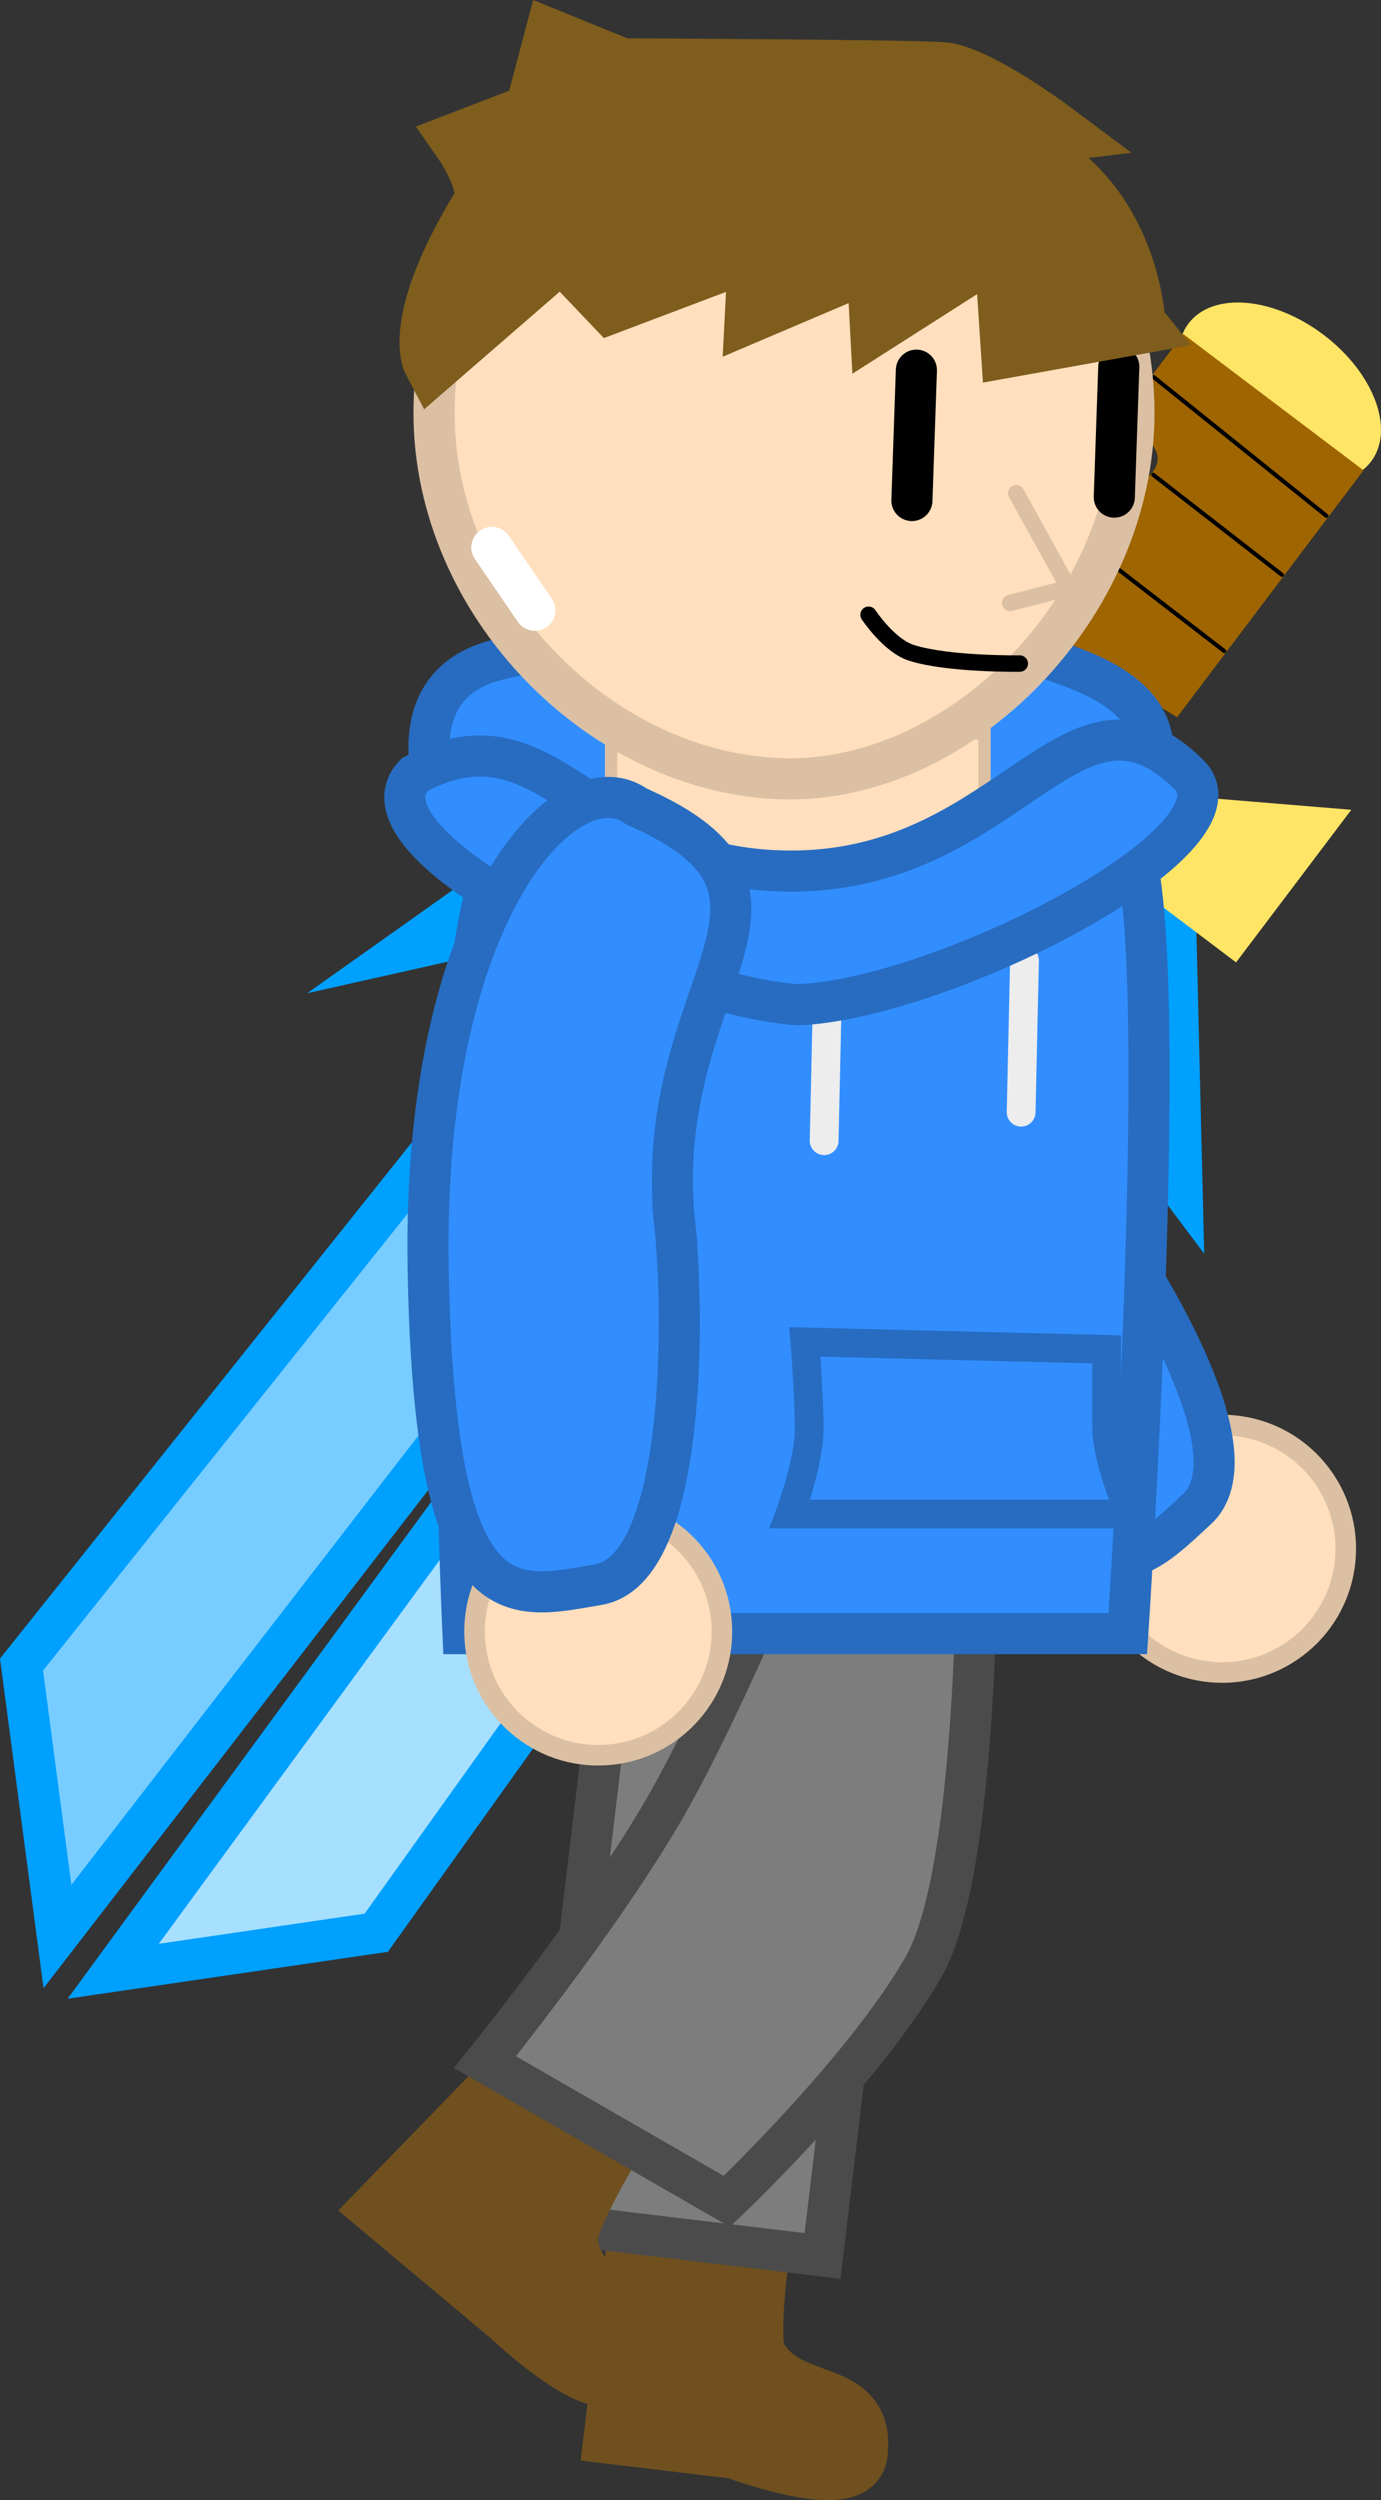 <svg version="1.1" xmlns="http://www.w3.org/2000/svg" xmlns:xlink="http://www.w3.org/1999/xlink" width="168" height="303.957" viewBox="0,0,168,303.957"><rect x="0" y="0" width="168" height="303.957" fill="#333333" stroke="none"/><g transform="translate(-138.194,-110.667)"><g data-paper-data="{&quot;isPaintingLayer&quot;:true}" fill-rule="nonzero" stroke-linejoin="miter" stroke-miterlimit="10" stroke-dasharray="" stroke-dashoffset="0" style="mix-blend-mode: normal"><g data-paper-data="{&quot;origRot&quot;:0}"><path d="M281.154,220.529l0.844,34.826l-13.212,-17.58l-13.999,39.567l-1.603,-28.562l-69.217,96.866l-32.001,4.684l104.947,-143.305z" data-paper-data="{&quot;origPos&quot;:null}" fill="#a7dfff" stroke="#00a0ff" stroke-width="5" stroke-linecap="round"/><path d="M254.237,205.005l-109.055,141.103l-4.369,-33.067l74.276,-93.043l-27.914,6.26l34.238,-24.274l-20.521,-7.908l33.733,-8.701z" data-paper-data="{&quot;origPos&quot;:null,&quot;index&quot;:null}" fill="#77cdff" stroke="#00a0ff" stroke-width="5" stroke-linecap="round"/><path d="M282.779,149.999c2.933,-3.881 10.281,-3.271 16.414,1.362c6.132,4.634 8.726,11.536 5.794,15.417c-2.933,3.881 -10.281,3.271 -16.414,-1.362c-6.132,-4.634 -8.726,-11.536 -5.794,-15.417z" data-paper-data="{&quot;origPos&quot;:null}" fill="#ffe566" stroke="none" stroke-width="NaN" stroke-linecap="butt"/><g data-paper-data="{&quot;origPos&quot;:null}"><path d="M304.067,167.849l-22.682,30.019c-0.147,-0.095 -0.296,-0.19 -0.447,-0.283l-1.134,-0.691c0,0 -2.075,-1.415 -3.561,0.771c-1.486,2.185 0.81,3.742 0.81,3.742l1.134,0.691c0,0 0.001,0 0.001,0.001l-3.433,4.543l-21.926,-16.567l18.341,-24.274c1.182,0.921 2.368,1.834 3.562,2.737c0,0 2.108,1.593 3.701,-0.515c1.593,-2.108 -0.515,-3.701 -0.515,-3.701c-1.194,-0.902 -2.381,-1.816 -3.562,-2.737l7.784,-10.302z" data-paper-data="{&quot;origPos&quot;:null}" fill="#9f6500" stroke="none" stroke-width="NaN" stroke-linecap="butt"/><path d="M258.297,183.277l18.342,13.859" fill="none" stroke="#000000" stroke-width="0.5" stroke-linecap="round"/><path d="M265.784,173.368l21.345,16.459" fill="none" stroke="#000000" stroke-width="0.5" stroke-linecap="round"/><path d="M294.139,180.551l-15.653,-12.158" fill="none" stroke="#000000" stroke-width="0.5" stroke-linecap="round"/><path d="M299.555,173.383l-21.027,-16.881" fill="none" stroke="#000000" stroke-width="0.5" stroke-linecap="round"/></g><path d="M302.581,209.12l-14.018,18.553l-62.406,-47.153l14.018,-18.553l12.929,26.346l23.703,18.681z" data-paper-data="{&quot;origPos&quot;:null}" fill="#ffe566" stroke="none" stroke-width="0" stroke-linecap="butt"/></g><g data-paper-data="{&quot;index&quot;:null,&quot;origRot&quot;:0}"><path d="M295.859,311.024c-6.661,4.969 -16.089,3.598 -21.058,-3.062c-4.969,-6.661 -3.598,-16.089 3.062,-21.058c6.661,-4.969 16.089,-3.598 21.058,3.062c4.969,6.661 3.598,16.089 -3.062,21.058z" data-paper-data="{&quot;index&quot;:null}" fill="#ffdfbd" stroke="#dcc0a3" stroke-width="2.5" stroke-linecap="butt"/><path d="M267.838,252.362c7.013,8.699 23.953,34.442 15.948,41.798c-8.005,7.356 -14.113,14.993 -38.362,-21.199c-24.249,-36.192 -19.359,-61.301 -9.064,-60.767c26.44,-4.244 13.053,17.314 31.478,40.168z" data-paper-data="{&quot;origPos&quot;:null,&quot;origRot&quot;:0,&quot;index&quot;:null}" fill="#328eff" stroke="#276cc1" stroke-width="5" stroke-linecap="round"/></g><g data-paper-data="{&quot;origRot&quot;:0}" stroke-linecap="butt"><path d="M213.001,406.541l2.923,-24.414l14.648,1.754c0,0 -1.626,11.238 -0.355,13.458c3.812,6.661 13.203,3.34 12.211,11.624c-0.558,4.658 -14.778,-0.669 -14.778,-0.669z" data-paper-data="{&quot;index&quot;:null}" fill="#6f501e" stroke="#6f501e" stroke-width="7.5"/><path d="M204.551,380.904l9.322,-77.864l33.709,4.036l-9.322,77.864z" fill="#7d7d7d" stroke="#4b4b4b" stroke-width="5"/></g><g data-paper-data="{&quot;origRot&quot;:0}" stroke-linecap="butt"><path d="M184.841,379.128l15.115,-15.565l12.788,7.357c0,0 -5.902,9.701 -5.604,12.241c0.895,7.622 10.836,8.249 6.675,15.481c-2.339,4.066 -13.333,-6.41 -13.333,-6.41z" data-paper-data="{&quot;index&quot;:null}" fill="#6f501e" stroke="#6f501e" stroke-width="7.5"/><path d="M197.188,361.38c0,0 14.225,-17.587 21.922,-30.967c7.564,-13.147 17.183,-37.007 17.183,-37.007l20.729,-9.297c0,0 1.406,51.992 -6.505,65.741c-7.351,12.778 -23.902,28.459 -23.902,28.459z" fill="#7d7d7d" stroke="#4b4b4b" stroke-width="5"/></g><path d="M192.392,210.663c0,0 -7.533,-16.504 6.56,-19.844c14.093,-3.34 49.527,-7.712 71.336,1.654c15.558,6.681 4.1,18.19 4.1,18.19z" data-paper-data="{&quot;index&quot;:null}" fill="#328eff" stroke="#276cc1" stroke-width="5" stroke-linecap="butt"/><path d="M194.512,309.277c0,0 -3.684,-80.301 4.421,-94.466c7.478,-13.067 21.058,6.557 36.11,6.245c16.32,-0.338 31.63,-22.619 40.35,-8.82c5.807,9.19 0,97.041 0,97.041z" fill="#328eff" stroke="#276cc1" stroke-width="5" stroke-linecap="butt"/><path d="M262.416,245.884l0.41,-18.441" fill="none" stroke="#ededed" stroke-width="3.5" stroke-linecap="round"/><path d="M238.452,249.35l0.41,-18.441" fill="none" stroke="#ededed" stroke-width="3.5" stroke-linecap="round"/><path d="M212.535,217.999v-18.17h45.426v18.17z" fill="#ffdfbd" stroke="#dcc0a3" stroke-width="1.5" stroke-linecap="butt"/><path d="M234.283,294.743c0,0 2.348,-6.288 2.348,-10.313c0,-4.143 -0.522,-10.615 -0.522,-10.615l36.71,0.906c0,0 0,5.382 0,9.407c0,4.143 2.87,10.615 2.87,10.615z" fill="none" stroke="#276cc1" stroke-width="3.5" stroke-linecap="butt"/><path d="M282.826,204.85c7.954,7.912 -30.005,27.33 -47.578,27.973c-17.235,-1.242 -54.944,-19.293 -46.622,-27.973c16.914,-9.122 21.087,12.193 46.622,11.715c26.008,-0.487 33.553,-25.666 47.578,-11.715z" fill="#328eff" stroke="#276cc1" stroke-width="5" stroke-linecap="butt"/><path d="M190.994,160.864c0,-23.513 19.061,-42.573 42.573,-42.573c23.513,0 42.573,19.061 42.573,42.573c0,23.513 -20.973,44.964 -42.573,44.486c-22.073,-0.489 -42.573,-20.973 -42.573,-44.486z" fill="#ffdfbd" stroke="#dcc0a3" stroke-width="5" stroke-linecap="butt"/><path d="M261.823,170.632l6.361,11.517l-7.095,1.823" fill="#ffdfbd" stroke="#dcc0a3" stroke-width="2" stroke-linecap="round"/><path d="M249.674,155.671l-0.546,15.846" fill="none" stroke="#000000" stroke-width="5" stroke-linecap="round"/><path d="M273.749,171.106l0.546,-15.846" fill="none" stroke="#000000" stroke-width="5" stroke-linecap="round"/><path d="M276.215,150.061l-14.978,2.689l-0.85,-12.89l-15.096,9.627l-0.4,-7.513l-14.729,6.265l0.39,-7.619l-17.895,6.765l-6.129,-6.436l-15.625,13.555c0,0 -2.521,-4.768 5.84,-18.481c1.891,-2.392 -2.143,-8.183 -2.143,-8.183l8.672,-3.335l2.315,-8.761l8.19,3.326c0,0 35.137,0.163 39.038,0.47c4.204,0.331 13.256,7.088 13.256,7.088c0,0 -7.327,0.872 -5.509,1.533c15.102,5.49 15.652,21.899 15.652,21.899z" data-paper-data="{&quot;origRot&quot;:0}" fill="#7e5d1d" stroke="#7e5d1d" stroke-width="7.5" stroke-linecap="round"/><path d="M203.259,184.863l-5.231,-7.645" fill="none" stroke="#ffffff" stroke-width="5" stroke-linecap="round"/><g data-paper-data="{&quot;index&quot;:null,&quot;origRot&quot;:0}"><path d="M211.981,324.033c-8.291,0.559 -15.466,-5.71 -16.025,-14.001c-0.559,-8.291 5.71,-15.466 14.001,-16.025c8.291,-0.559 15.466,5.71 16.025,14.001c0.559,8.291 -5.71,15.466 -14.001,16.025z" data-paper-data="{&quot;index&quot;:null}" fill="#ffdfbd" stroke="#dcc0a3" stroke-width="2.5" stroke-linecap="butt"/><path d="M220.283,259.555c1.169,11.113 1.426,41.928 -9.29,43.762c-10.716,1.834 -19.991,4.933 -20.715,-38.626c-0.725,-43.559 17.01,-61.994 25.367,-55.958c24.51,10.785 1.567,21.626 4.638,50.822z" data-paper-data="{&quot;origPos&quot;:null,&quot;origRot&quot;:0,&quot;index&quot;:null}" fill="#328eff" stroke="#276cc1" stroke-width="5" stroke-linecap="round"/></g><path d="M262.249,191.341c0,0 -8.745,0.126 -13.204,-1.312c-2.72,-0.877 -5.189,-4.621 -5.189,-4.621" fill="none" stroke="#000000" stroke-width="2" stroke-linecap="round"/></g></g></svg>